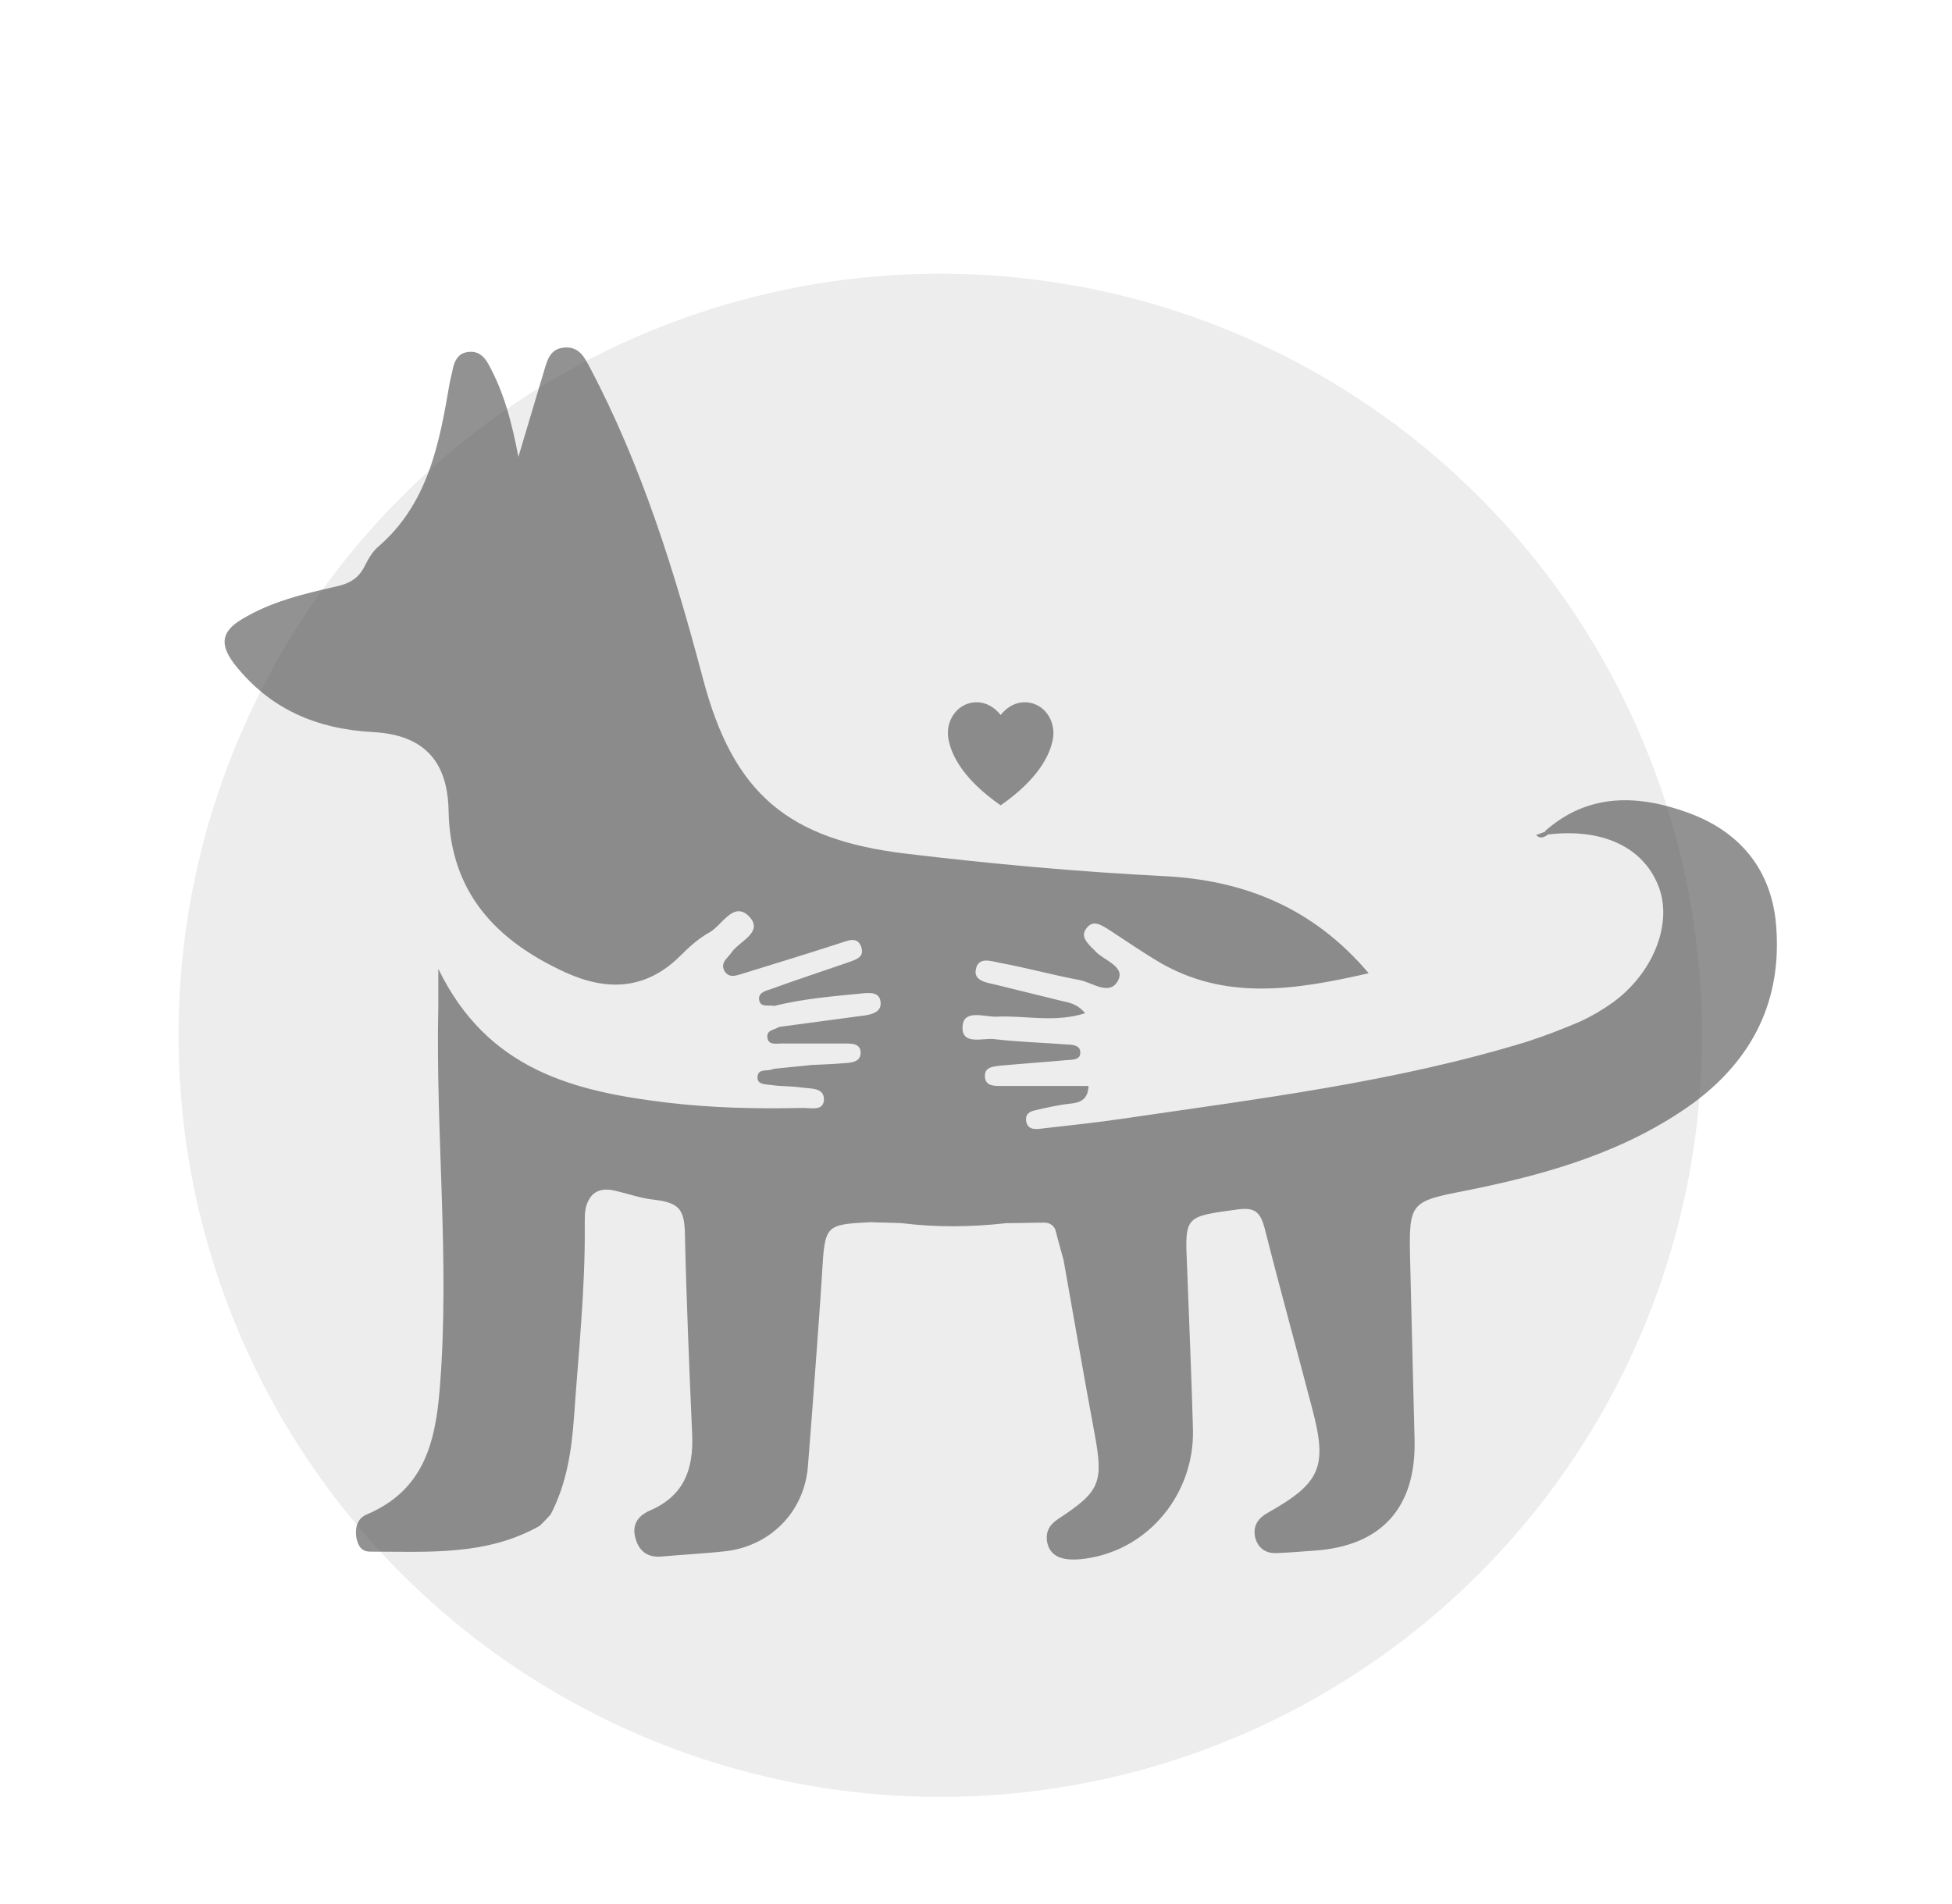 <svg width="164" height="160" viewBox="0 0 164 160" fill="none" xmlns="http://www.w3.org/2000/svg">
<circle opacity="0.1" cx="79" cy="87" r="64" fill="#4A4A4A"/>
<g opacity="0.6">
<path d="M149.236 77.929C148.908 73.171 146.243 69.89 141.813 68.29C137.63 66.773 133.447 66.609 129.797 69.849C129.879 70.013 129.879 70.013 129.961 70.136C134.514 69.562 137.999 71.12 139.312 74.401C140.583 77.519 138.943 81.743 135.498 84.245C134.637 84.86 133.734 85.394 132.75 85.845C131.315 86.46 129.838 87.034 128.321 87.526C117.248 90.93 105.765 92.325 94.324 94.007C92.068 94.335 89.812 94.581 87.598 94.827C87.024 94.909 86.286 94.991 86.204 94.13C86.162 93.597 86.532 93.391 86.942 93.309C87.762 93.104 89.115 92.817 89.977 92.735C90.797 92.653 91.412 92.366 91.453 91.259C89.033 91.259 86.614 91.259 84.235 91.259C83.62 91.259 82.841 91.3 82.759 90.561C82.636 89.618 83.497 89.618 84.194 89.536C85.999 89.372 87.803 89.249 89.607 89.085C90.141 89.044 90.838 89.085 90.756 88.347C90.715 87.854 90.1 87.772 89.648 87.772C87.598 87.608 85.588 87.567 83.538 87.321C82.554 87.198 80.749 87.895 80.872 86.214C80.995 84.778 82.718 85.475 83.743 85.434C86.121 85.311 88.541 85.968 91.166 85.147C90.51 84.327 89.771 84.245 89.074 84.081C87.229 83.63 85.424 83.179 83.579 82.728C82.841 82.563 81.815 82.399 81.98 81.497C82.184 80.308 83.333 80.8 84.071 80.923C86.286 81.333 88.5 81.948 90.715 82.358C91.781 82.563 93.257 83.753 93.954 82.358C94.529 81.21 92.765 80.718 92.027 79.939C91.945 79.815 91.822 79.733 91.699 79.61C91.289 79.159 90.797 78.667 91.248 78.052C91.781 77.272 92.437 77.683 93.052 78.052C94.447 78.954 95.8 79.897 97.235 80.759C102.854 84.122 108.718 83.22 114.993 81.784C110.277 76.206 104.412 73.95 97.768 73.622C90.51 73.253 83.292 72.597 76.115 71.735C66.191 70.546 61.597 66.691 59.055 57.011C56.676 48.029 53.928 39.169 49.581 30.925C49.13 30.064 48.679 29.121 47.449 29.203C46.178 29.285 45.972 30.31 45.685 31.253C44.988 33.632 44.25 36.011 43.553 38.39C43.02 35.601 42.364 32.976 41.01 30.556C40.641 29.9 40.149 29.49 39.37 29.572C38.55 29.654 38.222 30.228 38.057 30.925C37.975 31.377 37.852 31.787 37.77 32.238C36.909 37.283 35.966 42.328 31.783 45.937C31.291 46.347 30.922 47.003 30.635 47.578C30.102 48.644 29.322 49.054 28.174 49.3C25.467 49.915 22.72 50.572 20.3 52.048C18.66 53.032 18.414 54.099 19.644 55.739C22.638 59.595 26.616 61.277 31.414 61.523C35.556 61.769 37.606 63.901 37.688 68.126C37.811 75.017 41.707 79.077 47.572 81.743C51.017 83.302 54.298 83.179 57.168 80.308C57.907 79.569 58.727 78.831 59.629 78.339C60.695 77.724 61.638 75.673 62.951 77.026C64.181 78.339 62.13 79.077 61.474 80.02C61.146 80.513 60.49 80.882 60.859 81.579C61.269 82.276 61.925 81.948 62.5 81.784C65.165 80.964 67.831 80.144 70.497 79.282C71.194 79.077 72.055 78.585 72.383 79.651C72.629 80.513 71.768 80.677 71.112 80.923C68.979 81.661 66.847 82.358 64.714 83.138C64.304 83.261 63.73 83.425 63.771 83.958C63.853 84.737 64.591 84.409 65.042 84.532C67.503 83.917 70.046 83.712 72.588 83.466C73.162 83.425 73.9 83.384 73.983 84.204C74.064 84.942 73.449 85.188 72.793 85.311C70.333 85.64 67.913 85.968 65.452 86.296C65.083 86.542 64.468 86.542 64.468 87.075C64.468 87.854 65.165 87.69 65.657 87.69C67.462 87.69 69.225 87.69 71.03 87.69C71.563 87.69 72.219 87.69 72.301 88.347C72.383 89.167 71.686 89.29 71.071 89.331C70.087 89.413 69.143 89.454 68.159 89.495C67.093 89.618 66.026 89.7 64.96 89.823C64.55 90.069 63.73 89.741 63.648 90.438C63.566 91.177 64.304 91.095 64.796 91.177C65.616 91.3 66.478 91.259 67.298 91.382C68.077 91.505 69.266 91.341 69.225 92.448C69.143 93.432 68.036 93.063 67.339 93.104C63.566 93.186 59.793 93.104 56.02 92.653C48.269 91.71 40.969 89.946 36.827 81.415C36.827 82.933 36.827 83.753 36.827 84.532C36.581 95.237 37.811 105.942 36.95 116.647C36.581 121.323 35.556 125.26 30.799 127.27C30.02 127.598 29.814 128.377 29.938 129.198C30.061 129.813 30.307 130.387 31.086 130.387C35.966 130.387 40.887 130.756 45.357 128.213C45.685 127.885 45.972 127.598 46.26 127.27C47.613 124.686 48.023 121.897 48.228 119.067C48.597 113.735 49.171 108.403 49.13 103.03C49.13 102.866 49.13 102.702 49.13 102.538C49.13 101.964 49.171 101.348 49.458 100.856C49.91 99.954 50.812 99.831 51.755 100.077C52.821 100.323 53.805 100.692 54.954 100.815C55.61 100.897 56.389 101.02 56.881 101.43C57.414 101.882 57.496 102.702 57.537 103.358C57.66 109.1 57.907 114.842 58.153 120.543C58.276 123.497 57.455 125.711 54.585 126.942C53.559 127.393 53.067 128.172 53.395 129.28C53.682 130.346 54.421 130.92 55.61 130.797C57.414 130.633 59.219 130.551 61.023 130.346C64.714 129.895 67.544 127.065 67.872 123.291C68.282 118.247 69.061 107.46 69.061 107.09C69.307 102.907 69.307 102.907 73.162 102.702C74.023 102.743 74.885 102.743 75.746 102.784C78.699 103.153 81.651 103.112 84.563 102.784C85.629 102.784 86.696 102.743 87.762 102.743C88.213 102.743 88.623 103.03 88.705 103.481C88.91 104.301 89.156 105.122 89.361 105.901C90.223 110.741 91.043 115.54 91.945 120.379C92.724 124.563 92.478 125.301 88.91 127.639C88.213 128.09 87.844 128.664 87.967 129.526C88.172 130.715 89.115 131.289 91.289 130.961C96.579 130.182 100.352 125.465 100.229 120.133C100.106 115.581 99.901 111.069 99.737 106.516C99.532 102.128 99.532 102.251 103.961 101.635C105.478 101.43 105.888 101.882 106.258 103.235C107.529 108.28 108.923 113.284 110.236 118.329C111.548 123.25 110.974 124.604 106.545 127.106C105.724 127.557 105.273 128.172 105.437 129.116C105.642 130.018 106.258 130.551 107.242 130.51C108.308 130.469 109.333 130.387 110.4 130.305C116.059 129.936 118.971 126.696 118.848 121.036C118.725 116.073 118.602 111.069 118.479 106.106C118.356 100.938 118.397 100.979 123.441 99.995C130.126 98.641 136.646 96.755 142.265 92.694C147.309 88.962 149.687 84.04 149.236 77.929Z" fill="#4A4A4A"/>
<path d="M130.044 70.136C129.715 70.382 129.387 70.505 129.059 70.177C129.305 70.095 129.551 69.972 129.838 69.89C129.879 69.972 129.961 70.054 130.044 70.136Z" fill="#4A4A4A"/>
</g>
<path opacity="0.6" d="M86.573 59.062C85.014 58.734 84.071 60.087 84.071 60.087C84.071 60.087 83.128 58.734 81.569 59.062C80.216 59.349 79.437 60.743 79.683 62.097C79.929 63.491 80.954 65.501 84.071 67.675C87.188 65.501 88.213 63.491 88.459 62.097C88.705 60.743 87.926 59.349 86.573 59.062Z" fill="#4A4A4A"/>
</svg>
